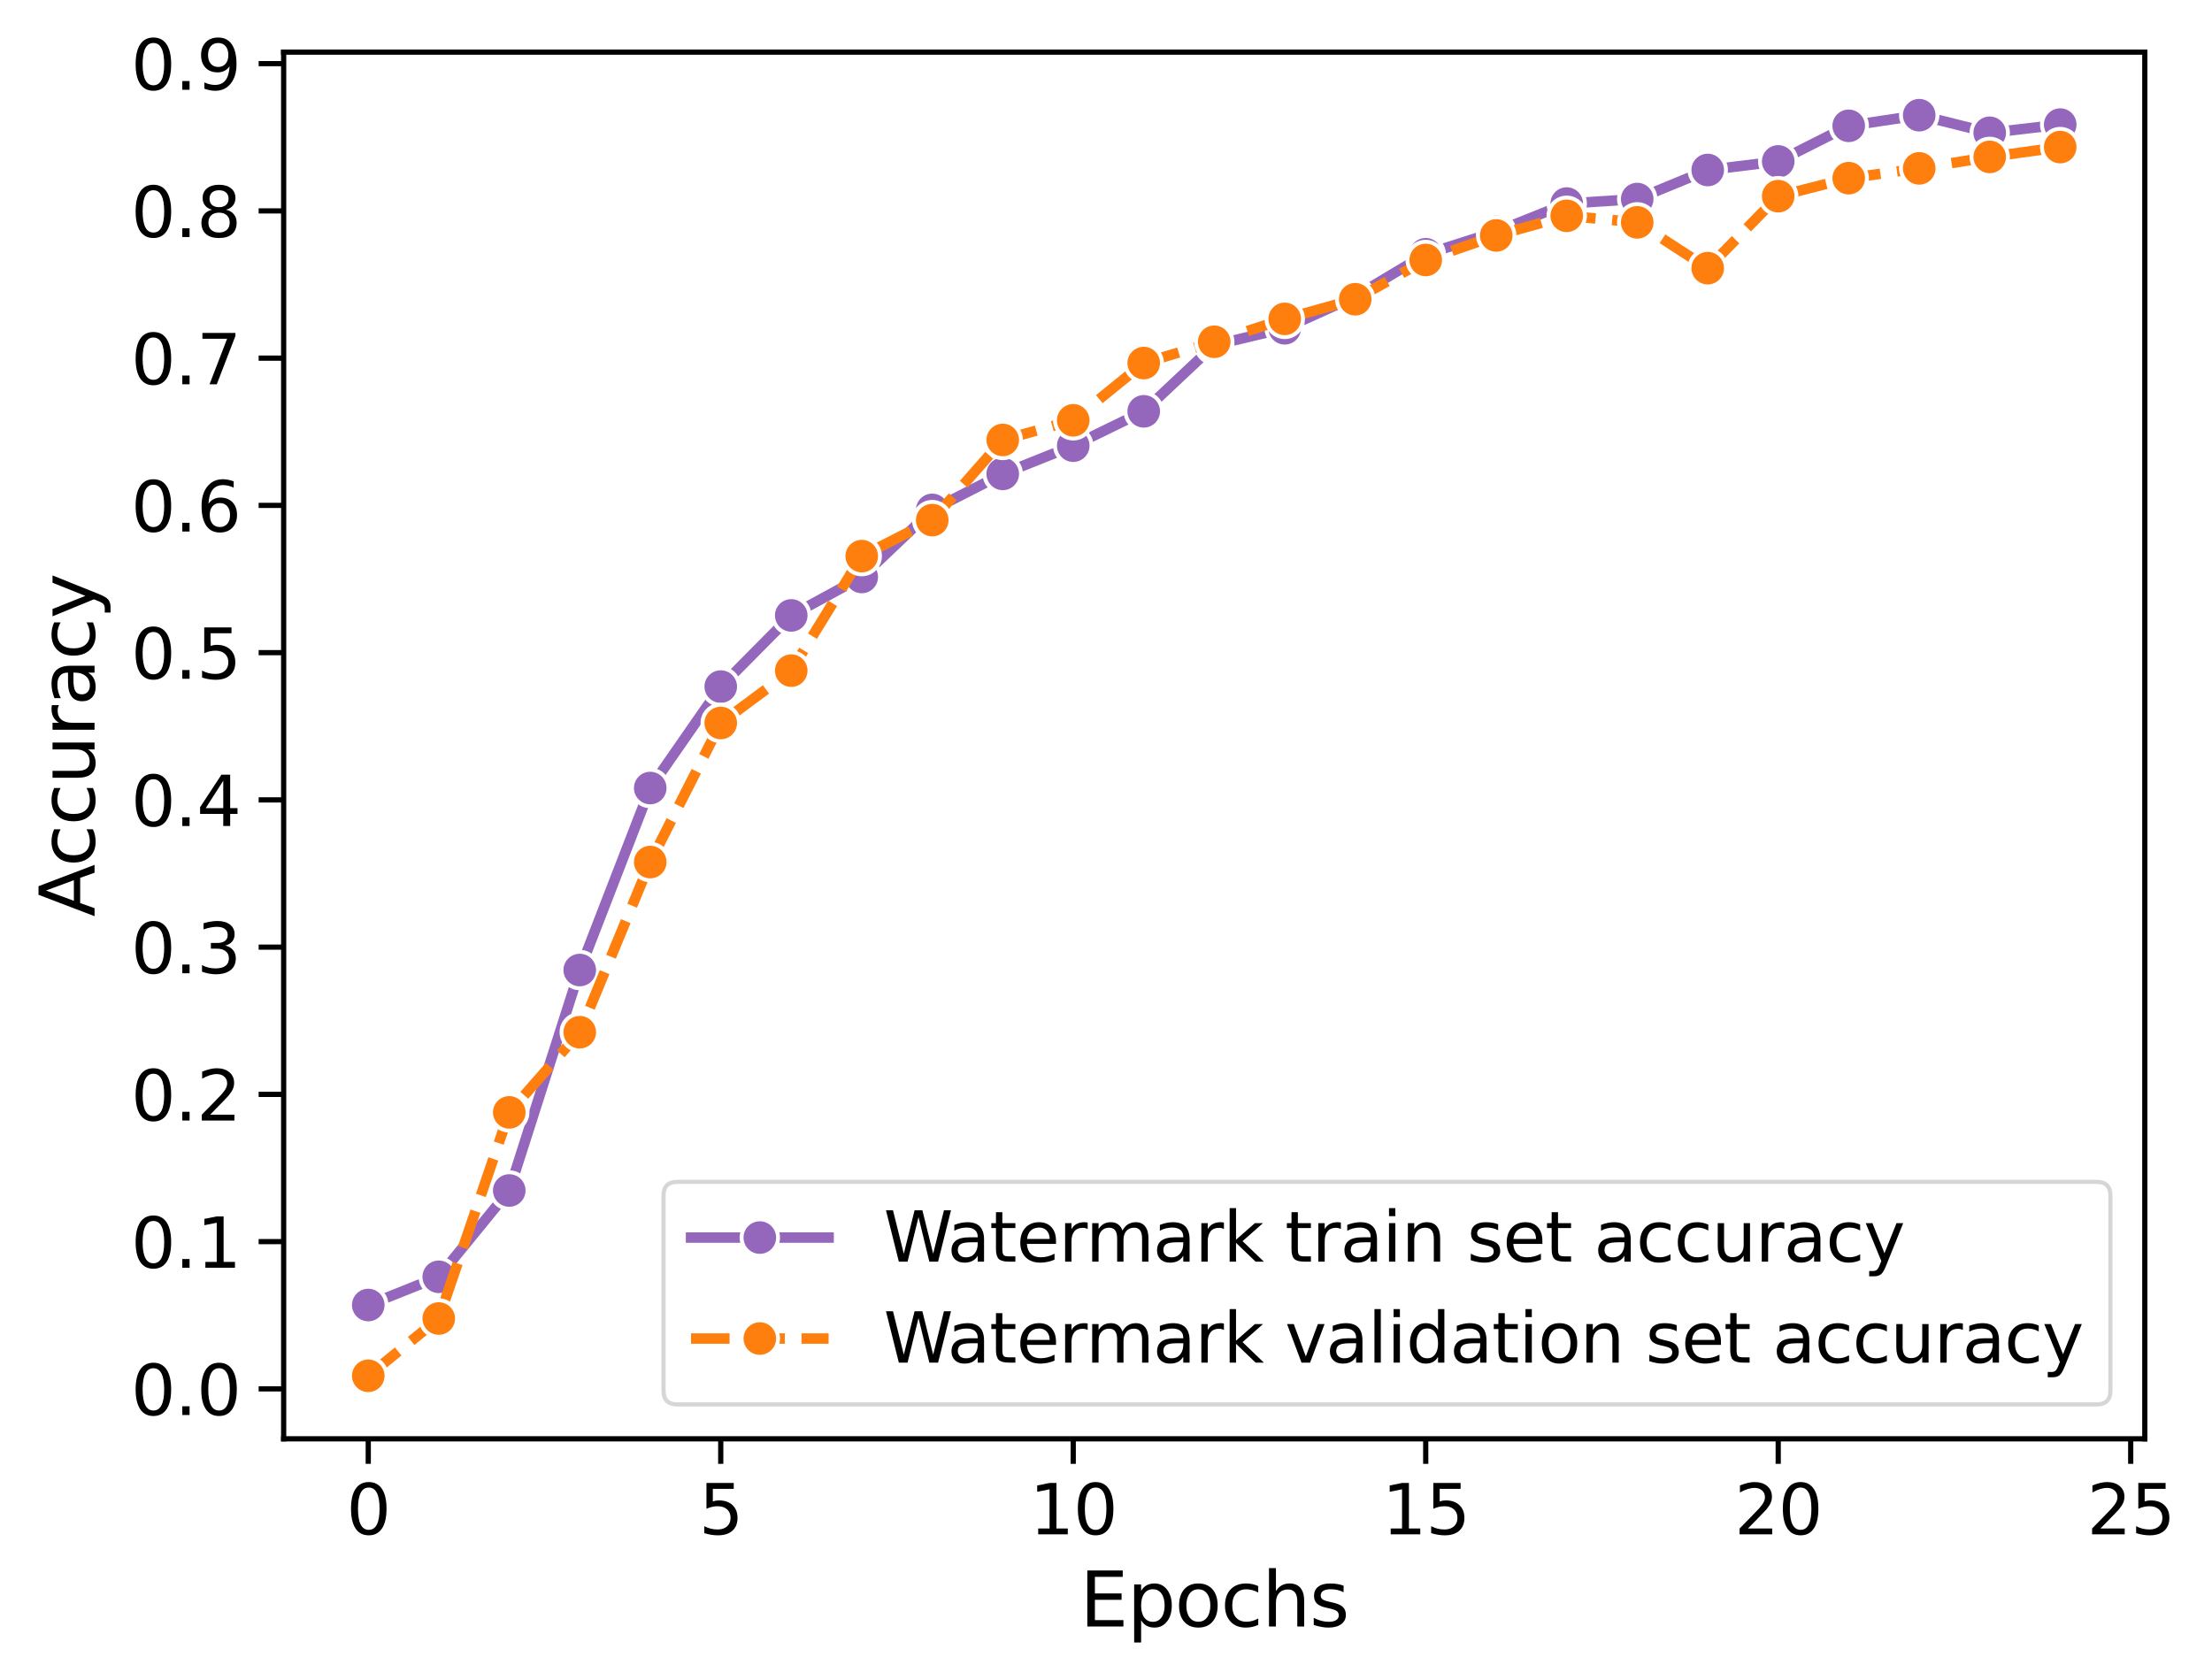 <?xml version="1.0" encoding="utf-8" standalone="no"?>
<!DOCTYPE svg PUBLIC "-//W3C//DTD SVG 1.1//EN"
  "http://www.w3.org/Graphics/SVG/1.1/DTD/svg11.dtd">
<svg xmlns:xlink="http://www.w3.org/1999/xlink" width="424.442pt" height="322.333pt" viewBox="0 0 424.442 322.333" xmlns="http://www.w3.org/2000/svg" version="1.1">
 <defs>
  <style type="text/css">*{stroke-linejoin: round; stroke-linecap: butt}</style>
 </defs>
 <g id="figure_1">
  <g id="patch_1">
   <path d="M 0 322.333 
L 424.442 322.333 
L 424.442 0 
L 0 0 
z
" style="fill: #ffffff"/>
  </g>
  <g id="axes_1">
   <g id="patch_2">
    <path d="M 54.429 276.121 
L 411.549 276.121 
L 411.549 10.009 
L 54.429 10.009 
z
" style="fill: #ffffff"/>
   </g>
   <g id="matplotlib.axis_1">
    <g id="xtick_1">
     <g id="line2d_1">
      <defs>
       <path id="m90144ada72" d="M 0 0 
L 0 4.8 
" style="stroke: #000000"/>
      </defs>
      <g>
       <use xlink:href="#m90144ada72" x="70.661" y="276.121" style="stroke: #000000"/>
      </g>
     </g>
     <g id="text_1">
      <!-- 0 -->
      <g transform="translate(66.462 294.451) scale(0.132 -0.132)">
       <defs>
        <path id="DejaVuSans-30" d="M 2034 4250 
Q 1547 4250 1301 3770 
Q 1056 3291 1056 2328 
Q 1056 1369 1301 889 
Q 1547 409 2034 409 
Q 2525 409 2770 889 
Q 3016 1369 3016 2328 
Q 3016 3291 2770 3770 
Q 2525 4250 2034 4250 
z
M 2034 4750 
Q 2819 4750 3233 4129 
Q 3647 3509 3647 2328 
Q 3647 1150 3233 529 
Q 2819 -91 2034 -91 
Q 1250 -91 836 529 
Q 422 1150 422 2328 
Q 422 3509 836 4129 
Q 1250 4750 2034 4750 
z
" transform="scale(0.016)"/>
       </defs>
       <use xlink:href="#DejaVuSans-30"/>
      </g>
     </g>
    </g>
    <g id="xtick_2">
     <g id="line2d_2">
      <g>
       <use xlink:href="#m90144ada72" x="138.298" y="276.121" style="stroke: #000000"/>
      </g>
     </g>
     <g id="text_2">
      <!-- 5 -->
      <g transform="translate(134.098 294.451) scale(0.132 -0.132)">
       <defs>
        <path id="DejaVuSans-35" d="M 691 4666 
L 3169 4666 
L 3169 4134 
L 1269 4134 
L 1269 2991 
Q 1406 3038 1543 3061 
Q 1681 3084 1819 3084 
Q 2600 3084 3056 2656 
Q 3513 2228 3513 1497 
Q 3513 744 3044 326 
Q 2575 -91 1722 -91 
Q 1428 -91 1123 -41 
Q 819 9 494 109 
L 494 744 
Q 775 591 1075 516 
Q 1375 441 1709 441 
Q 2250 441 2565 725 
Q 2881 1009 2881 1497 
Q 2881 1984 2565 2268 
Q 2250 2553 1709 2553 
Q 1456 2553 1204 2497 
Q 953 2441 691 2322 
L 691 4666 
z
" transform="scale(0.016)"/>
       </defs>
       <use xlink:href="#DejaVuSans-35"/>
      </g>
     </g>
    </g>
    <g id="xtick_3">
     <g id="line2d_3">
      <g>
       <use xlink:href="#m90144ada72" x="205.934" y="276.121" style="stroke: #000000"/>
      </g>
     </g>
     <g id="text_3">
      <!-- 10 -->
      <g transform="translate(197.536 294.451) scale(0.132 -0.132)">
       <defs>
        <path id="DejaVuSans-31" d="M 794 531 
L 1825 531 
L 1825 4091 
L 703 3866 
L 703 4441 
L 1819 4666 
L 2450 4666 
L 2450 531 
L 3481 531 
L 3481 0 
L 794 0 
L 794 531 
z
" transform="scale(0.016)"/>
       </defs>
       <use xlink:href="#DejaVuSans-31"/>
       <use xlink:href="#DejaVuSans-30" x="63.623"/>
      </g>
     </g>
    </g>
    <g id="xtick_4">
     <g id="line2d_4">
      <g>
       <use xlink:href="#m90144ada72" x="273.57" y="276.121" style="stroke: #000000"/>
      </g>
     </g>
     <g id="text_4">
      <!-- 15 -->
      <g transform="translate(265.172 294.451) scale(0.132 -0.132)">
       <use xlink:href="#DejaVuSans-31"/>
       <use xlink:href="#DejaVuSans-35" x="63.623"/>
      </g>
     </g>
    </g>
    <g id="xtick_5">
     <g id="line2d_5">
      <g>
       <use xlink:href="#m90144ada72" x="341.207" y="276.121" style="stroke: #000000"/>
      </g>
     </g>
     <g id="text_5">
      <!-- 20 -->
      <g transform="translate(332.808 294.451) scale(0.132 -0.132)">
       <defs>
        <path id="DejaVuSans-32" d="M 1228 531 
L 3431 531 
L 3431 0 
L 469 0 
L 469 531 
Q 828 903 1448 1529 
Q 2069 2156 2228 2338 
Q 2531 2678 2651 2914 
Q 2772 3150 2772 3378 
Q 2772 3750 2511 3984 
Q 2250 4219 1831 4219 
Q 1534 4219 1204 4116 
Q 875 4013 500 3803 
L 500 4441 
Q 881 4594 1212 4672 
Q 1544 4750 1819 4750 
Q 2544 4750 2975 4387 
Q 3406 4025 3406 3419 
Q 3406 3131 3298 2873 
Q 3191 2616 2906 2266 
Q 2828 2175 2409 1742 
Q 1991 1309 1228 531 
z
" transform="scale(0.016)"/>
       </defs>
       <use xlink:href="#DejaVuSans-32"/>
       <use xlink:href="#DejaVuSans-30" x="63.623"/>
      </g>
     </g>
    </g>
    <g id="xtick_6">
     <g id="line2d_6">
      <g>
       <use xlink:href="#m90144ada72" x="408.843" y="276.121" style="stroke: #000000"/>
      </g>
     </g>
     <g id="text_6">
      <!-- 25 -->
      <g transform="translate(400.445 294.451) scale(0.132 -0.132)">
       <use xlink:href="#DejaVuSans-32"/>
       <use xlink:href="#DejaVuSans-35" x="63.623"/>
      </g>
     </g>
    </g>
    <g id="text_7">
     <!-- Epochs -->
     <g transform="translate(207.19 312.138) scale(0.144 -0.144)">
      <defs>
       <path id="DejaVuSans-45" d="M 628 4666 
L 3578 4666 
L 3578 4134 
L 1259 4134 
L 1259 2753 
L 3481 2753 
L 3481 2222 
L 1259 2222 
L 1259 531 
L 3634 531 
L 3634 0 
L 628 0 
L 628 4666 
z
" transform="scale(0.016)"/>
       <path id="DejaVuSans-70" d="M 1159 525 
L 1159 -1331 
L 581 -1331 
L 581 3500 
L 1159 3500 
L 1159 2969 
Q 1341 3281 1617 3432 
Q 1894 3584 2278 3584 
Q 2916 3584 3314 3078 
Q 3713 2572 3713 1747 
Q 3713 922 3314 415 
Q 2916 -91 2278 -91 
Q 1894 -91 1617 61 
Q 1341 213 1159 525 
z
M 3116 1747 
Q 3116 2381 2855 2742 
Q 2594 3103 2138 3103 
Q 1681 3103 1420 2742 
Q 1159 2381 1159 1747 
Q 1159 1113 1420 752 
Q 1681 391 2138 391 
Q 2594 391 2855 752 
Q 3116 1113 3116 1747 
z
" transform="scale(0.016)"/>
       <path id="DejaVuSans-6f" d="M 1959 3097 
Q 1497 3097 1228 2736 
Q 959 2375 959 1747 
Q 959 1119 1226 758 
Q 1494 397 1959 397 
Q 2419 397 2687 759 
Q 2956 1122 2956 1747 
Q 2956 2369 2687 2733 
Q 2419 3097 1959 3097 
z
M 1959 3584 
Q 2709 3584 3137 3096 
Q 3566 2609 3566 1747 
Q 3566 888 3137 398 
Q 2709 -91 1959 -91 
Q 1206 -91 779 398 
Q 353 888 353 1747 
Q 353 2609 779 3096 
Q 1206 3584 1959 3584 
z
" transform="scale(0.016)"/>
       <path id="DejaVuSans-63" d="M 3122 3366 
L 3122 2828 
Q 2878 2963 2633 3030 
Q 2388 3097 2138 3097 
Q 1578 3097 1268 2742 
Q 959 2388 959 1747 
Q 959 1106 1268 751 
Q 1578 397 2138 397 
Q 2388 397 2633 464 
Q 2878 531 3122 666 
L 3122 134 
Q 2881 22 2623 -34 
Q 2366 -91 2075 -91 
Q 1284 -91 818 406 
Q 353 903 353 1747 
Q 353 2603 823 3093 
Q 1294 3584 2113 3584 
Q 2378 3584 2631 3529 
Q 2884 3475 3122 3366 
z
" transform="scale(0.016)"/>
       <path id="DejaVuSans-68" d="M 3513 2113 
L 3513 0 
L 2938 0 
L 2938 2094 
Q 2938 2591 2744 2837 
Q 2550 3084 2163 3084 
Q 1697 3084 1428 2787 
Q 1159 2491 1159 1978 
L 1159 0 
L 581 0 
L 581 4863 
L 1159 4863 
L 1159 2956 
Q 1366 3272 1645 3428 
Q 1925 3584 2291 3584 
Q 2894 3584 3203 3211 
Q 3513 2838 3513 2113 
z
" transform="scale(0.016)"/>
       <path id="DejaVuSans-73" d="M 2834 3397 
L 2834 2853 
Q 2591 2978 2328 3040 
Q 2066 3103 1784 3103 
Q 1356 3103 1142 2972 
Q 928 2841 928 2578 
Q 928 2378 1081 2264 
Q 1234 2150 1697 2047 
L 1894 2003 
Q 2506 1872 2764 1633 
Q 3022 1394 3022 966 
Q 3022 478 2636 193 
Q 2250 -91 1575 -91 
Q 1294 -91 989 -36 
Q 684 19 347 128 
L 347 722 
Q 666 556 975 473 
Q 1284 391 1588 391 
Q 1994 391 2212 530 
Q 2431 669 2431 922 
Q 2431 1156 2273 1281 
Q 2116 1406 1581 1522 
L 1381 1569 
Q 847 1681 609 1914 
Q 372 2147 372 2553 
Q 372 3047 722 3315 
Q 1072 3584 1716 3584 
Q 2034 3584 2315 3537 
Q 2597 3491 2834 3397 
z
" transform="scale(0.016)"/>
      </defs>
      <use xlink:href="#DejaVuSans-45"/>
      <use xlink:href="#DejaVuSans-70" x="63.184"/>
      <use xlink:href="#DejaVuSans-6f" x="126.66"/>
      <use xlink:href="#DejaVuSans-63" x="187.842"/>
      <use xlink:href="#DejaVuSans-68" x="242.822"/>
      <use xlink:href="#DejaVuSans-73" x="306.201"/>
     </g>
    </g>
   </g>
   <g id="matplotlib.axis_2">
    <g id="ytick_1">
     <g id="line2d_7">
      <defs>
       <path id="m8d7cbba587" d="M 0 0 
L -4.8 0 
" style="stroke: #000000"/>
      </defs>
      <g>
       <use xlink:href="#m8d7cbba587" x="54.429" y="266.537" style="stroke: #000000"/>
      </g>
     </g>
     <g id="text_8">
      <!-- 0.0 -->
      <g transform="translate(25.137 271.552) scale(0.132 -0.132)">
       <defs>
        <path id="DejaVuSans-2e" d="M 684 794 
L 1344 794 
L 1344 0 
L 684 0 
L 684 794 
z
" transform="scale(0.016)"/>
       </defs>
       <use xlink:href="#DejaVuSans-30"/>
       <use xlink:href="#DejaVuSans-2e" x="63.623"/>
       <use xlink:href="#DejaVuSans-30" x="95.41"/>
      </g>
     </g>
    </g>
    <g id="ytick_2">
     <g id="line2d_8">
      <g>
       <use xlink:href="#m8d7cbba587" x="54.429" y="238.279" style="stroke: #000000"/>
      </g>
     </g>
     <g id="text_9">
      <!-- 0.1 -->
      <g transform="translate(25.137 243.294) scale(0.132 -0.132)">
       <use xlink:href="#DejaVuSans-30"/>
       <use xlink:href="#DejaVuSans-2e" x="63.623"/>
       <use xlink:href="#DejaVuSans-31" x="95.41"/>
      </g>
     </g>
    </g>
    <g id="ytick_3">
     <g id="line2d_9">
      <g>
       <use xlink:href="#m8d7cbba587" x="54.429" y="210.021" style="stroke: #000000"/>
      </g>
     </g>
     <g id="text_10">
      <!-- 0.2 -->
      <g transform="translate(25.137 215.036) scale(0.132 -0.132)">
       <use xlink:href="#DejaVuSans-30"/>
       <use xlink:href="#DejaVuSans-2e" x="63.623"/>
       <use xlink:href="#DejaVuSans-32" x="95.41"/>
      </g>
     </g>
    </g>
    <g id="ytick_4">
     <g id="line2d_10">
      <g>
       <use xlink:href="#m8d7cbba587" x="54.429" y="181.763" style="stroke: #000000"/>
      </g>
     </g>
     <g id="text_11">
      <!-- 0.3 -->
      <g transform="translate(25.137 186.778) scale(0.132 -0.132)">
       <defs>
        <path id="DejaVuSans-33" d="M 2597 2516 
Q 3050 2419 3304 2112 
Q 3559 1806 3559 1356 
Q 3559 666 3084 287 
Q 2609 -91 1734 -91 
Q 1441 -91 1130 -33 
Q 819 25 488 141 
L 488 750 
Q 750 597 1062 519 
Q 1375 441 1716 441 
Q 2309 441 2620 675 
Q 2931 909 2931 1356 
Q 2931 1769 2642 2001 
Q 2353 2234 1838 2234 
L 1294 2234 
L 1294 2753 
L 1863 2753 
Q 2328 2753 2575 2939 
Q 2822 3125 2822 3475 
Q 2822 3834 2567 4026 
Q 2313 4219 1838 4219 
Q 1578 4219 1281 4162 
Q 984 4106 628 3988 
L 628 4550 
Q 988 4650 1302 4700 
Q 1616 4750 1894 4750 
Q 2613 4750 3031 4423 
Q 3450 4097 3450 3541 
Q 3450 3153 3228 2886 
Q 3006 2619 2597 2516 
z
" transform="scale(0.016)"/>
       </defs>
       <use xlink:href="#DejaVuSans-30"/>
       <use xlink:href="#DejaVuSans-2e" x="63.623"/>
       <use xlink:href="#DejaVuSans-33" x="95.41"/>
      </g>
     </g>
    </g>
    <g id="ytick_5">
     <g id="line2d_11">
      <g>
       <use xlink:href="#m8d7cbba587" x="54.429" y="153.505" style="stroke: #000000"/>
      </g>
     </g>
     <g id="text_12">
      <!-- 0.4 -->
      <g transform="translate(25.137 158.52) scale(0.132 -0.132)">
       <defs>
        <path id="DejaVuSans-34" d="M 2419 4116 
L 825 1625 
L 2419 1625 
L 2419 4116 
z
M 2253 4666 
L 3047 4666 
L 3047 1625 
L 3713 1625 
L 3713 1100 
L 3047 1100 
L 3047 0 
L 2419 0 
L 2419 1100 
L 313 1100 
L 313 1709 
L 2253 4666 
z
" transform="scale(0.016)"/>
       </defs>
       <use xlink:href="#DejaVuSans-30"/>
       <use xlink:href="#DejaVuSans-2e" x="63.623"/>
       <use xlink:href="#DejaVuSans-34" x="95.41"/>
      </g>
     </g>
    </g>
    <g id="ytick_6">
     <g id="line2d_12">
      <g>
       <use xlink:href="#m8d7cbba587" x="54.429" y="125.247" style="stroke: #000000"/>
      </g>
     </g>
     <g id="text_13">
      <!-- 0.5 -->
      <g transform="translate(25.137 130.262) scale(0.132 -0.132)">
       <use xlink:href="#DejaVuSans-30"/>
       <use xlink:href="#DejaVuSans-2e" x="63.623"/>
       <use xlink:href="#DejaVuSans-35" x="95.41"/>
      </g>
     </g>
    </g>
    <g id="ytick_7">
     <g id="line2d_13">
      <g>
       <use xlink:href="#m8d7cbba587" x="54.429" y="96.989" style="stroke: #000000"/>
      </g>
     </g>
     <g id="text_14">
      <!-- 0.6 -->
      <g transform="translate(25.137 102.004) scale(0.132 -0.132)">
       <defs>
        <path id="DejaVuSans-36" d="M 2113 2584 
Q 1688 2584 1439 2293 
Q 1191 2003 1191 1497 
Q 1191 994 1439 701 
Q 1688 409 2113 409 
Q 2538 409 2786 701 
Q 3034 994 3034 1497 
Q 3034 2003 2786 2293 
Q 2538 2584 2113 2584 
z
M 3366 4563 
L 3366 3988 
Q 3128 4100 2886 4159 
Q 2644 4219 2406 4219 
Q 1781 4219 1451 3797 
Q 1122 3375 1075 2522 
Q 1259 2794 1537 2939 
Q 1816 3084 2150 3084 
Q 2853 3084 3261 2657 
Q 3669 2231 3669 1497 
Q 3669 778 3244 343 
Q 2819 -91 2113 -91 
Q 1303 -91 875 529 
Q 447 1150 447 2328 
Q 447 3434 972 4092 
Q 1497 4750 2381 4750 
Q 2619 4750 2861 4703 
Q 3103 4656 3366 4563 
z
" transform="scale(0.016)"/>
       </defs>
       <use xlink:href="#DejaVuSans-30"/>
       <use xlink:href="#DejaVuSans-2e" x="63.623"/>
       <use xlink:href="#DejaVuSans-36" x="95.41"/>
      </g>
     </g>
    </g>
    <g id="ytick_8">
     <g id="line2d_14">
      <g>
       <use xlink:href="#m8d7cbba587" x="54.429" y="68.731" style="stroke: #000000"/>
      </g>
     </g>
     <g id="text_15">
      <!-- 0.7 -->
      <g transform="translate(25.137 73.746) scale(0.132 -0.132)">
       <defs>
        <path id="DejaVuSans-37" d="M 525 4666 
L 3525 4666 
L 3525 4397 
L 1831 0 
L 1172 0 
L 2766 4134 
L 525 4134 
L 525 4666 
z
" transform="scale(0.016)"/>
       </defs>
       <use xlink:href="#DejaVuSans-30"/>
       <use xlink:href="#DejaVuSans-2e" x="63.623"/>
       <use xlink:href="#DejaVuSans-37" x="95.41"/>
      </g>
     </g>
    </g>
    <g id="ytick_9">
     <g id="line2d_15">
      <g>
       <use xlink:href="#m8d7cbba587" x="54.429" y="40.473" style="stroke: #000000"/>
      </g>
     </g>
     <g id="text_16">
      <!-- 0.8 -->
      <g transform="translate(25.137 45.488) scale(0.132 -0.132)">
       <defs>
        <path id="DejaVuSans-38" d="M 2034 2216 
Q 1584 2216 1326 1975 
Q 1069 1734 1069 1313 
Q 1069 891 1326 650 
Q 1584 409 2034 409 
Q 2484 409 2743 651 
Q 3003 894 3003 1313 
Q 3003 1734 2745 1975 
Q 2488 2216 2034 2216 
z
M 1403 2484 
Q 997 2584 770 2862 
Q 544 3141 544 3541 
Q 544 4100 942 4425 
Q 1341 4750 2034 4750 
Q 2731 4750 3128 4425 
Q 3525 4100 3525 3541 
Q 3525 3141 3298 2862 
Q 3072 2584 2669 2484 
Q 3125 2378 3379 2068 
Q 3634 1759 3634 1313 
Q 3634 634 3220 271 
Q 2806 -91 2034 -91 
Q 1263 -91 848 271 
Q 434 634 434 1313 
Q 434 1759 690 2068 
Q 947 2378 1403 2484 
z
M 1172 3481 
Q 1172 3119 1398 2916 
Q 1625 2713 2034 2713 
Q 2441 2713 2670 2916 
Q 2900 3119 2900 3481 
Q 2900 3844 2670 4047 
Q 2441 4250 2034 4250 
Q 1625 4250 1398 4047 
Q 1172 3844 1172 3481 
z
" transform="scale(0.016)"/>
       </defs>
       <use xlink:href="#DejaVuSans-30"/>
       <use xlink:href="#DejaVuSans-2e" x="63.623"/>
       <use xlink:href="#DejaVuSans-38" x="95.41"/>
      </g>
     </g>
    </g>
    <g id="ytick_10">
     <g id="line2d_16">
      <g>
       <use xlink:href="#m8d7cbba587" x="54.429" y="12.215" style="stroke: #000000"/>
      </g>
     </g>
     <g id="text_17">
      <!-- 0.9 -->
      <g transform="translate(25.137 17.23) scale(0.132 -0.132)">
       <defs>
        <path id="DejaVuSans-39" d="M 703 97 
L 703 672 
Q 941 559 1184 500 
Q 1428 441 1663 441 
Q 2288 441 2617 861 
Q 2947 1281 2994 2138 
Q 2813 1869 2534 1725 
Q 2256 1581 1919 1581 
Q 1219 1581 811 2004 
Q 403 2428 403 3163 
Q 403 3881 828 4315 
Q 1253 4750 1959 4750 
Q 2769 4750 3195 4129 
Q 3622 3509 3622 2328 
Q 3622 1225 3098 567 
Q 2575 -91 1691 -91 
Q 1453 -91 1209 -44 
Q 966 3 703 97 
z
M 1959 2075 
Q 2384 2075 2632 2365 
Q 2881 2656 2881 3163 
Q 2881 3666 2632 3958 
Q 2384 4250 1959 4250 
Q 1534 4250 1286 3958 
Q 1038 3666 1038 3163 
Q 1038 2656 1286 2365 
Q 1534 2075 1959 2075 
z
" transform="scale(0.016)"/>
       </defs>
       <use xlink:href="#DejaVuSans-30"/>
       <use xlink:href="#DejaVuSans-2e" x="63.623"/>
       <use xlink:href="#DejaVuSans-39" x="95.41"/>
      </g>
     </g>
    </g>
    <g id="text_18">
     <!-- Accuracy -->
     <g transform="translate(18.142 175.938) rotate(-90) scale(0.144 -0.144)">
      <defs>
       <path id="DejaVuSans-41" d="M 2188 4044 
L 1331 1722 
L 3047 1722 
L 2188 4044 
z
M 1831 4666 
L 2547 4666 
L 4325 0 
L 3669 0 
L 3244 1197 
L 1141 1197 
L 716 0 
L 50 0 
L 1831 4666 
z
" transform="scale(0.016)"/>
       <path id="DejaVuSans-75" d="M 544 1381 
L 544 3500 
L 1119 3500 
L 1119 1403 
Q 1119 906 1312 657 
Q 1506 409 1894 409 
Q 2359 409 2629 706 
Q 2900 1003 2900 1516 
L 2900 3500 
L 3475 3500 
L 3475 0 
L 2900 0 
L 2900 538 
Q 2691 219 2414 64 
Q 2138 -91 1772 -91 
Q 1169 -91 856 284 
Q 544 659 544 1381 
z
M 1991 3584 
L 1991 3584 
z
" transform="scale(0.016)"/>
       <path id="DejaVuSans-72" d="M 2631 2963 
Q 2534 3019 2420 3045 
Q 2306 3072 2169 3072 
Q 1681 3072 1420 2755 
Q 1159 2438 1159 1844 
L 1159 0 
L 581 0 
L 581 3500 
L 1159 3500 
L 1159 2956 
Q 1341 3275 1631 3429 
Q 1922 3584 2338 3584 
Q 2397 3584 2469 3576 
Q 2541 3569 2628 3553 
L 2631 2963 
z
" transform="scale(0.016)"/>
       <path id="DejaVuSans-61" d="M 2194 1759 
Q 1497 1759 1228 1600 
Q 959 1441 959 1056 
Q 959 750 1161 570 
Q 1363 391 1709 391 
Q 2188 391 2477 730 
Q 2766 1069 2766 1631 
L 2766 1759 
L 2194 1759 
z
M 3341 1997 
L 3341 0 
L 2766 0 
L 2766 531 
Q 2569 213 2275 61 
Q 1981 -91 1556 -91 
Q 1019 -91 701 211 
Q 384 513 384 1019 
Q 384 1609 779 1909 
Q 1175 2209 1959 2209 
L 2766 2209 
L 2766 2266 
Q 2766 2663 2505 2880 
Q 2244 3097 1772 3097 
Q 1472 3097 1187 3025 
Q 903 2953 641 2809 
L 641 3341 
Q 956 3463 1253 3523 
Q 1550 3584 1831 3584 
Q 2591 3584 2966 3190 
Q 3341 2797 3341 1997 
z
" transform="scale(0.016)"/>
       <path id="DejaVuSans-79" d="M 2059 -325 
Q 1816 -950 1584 -1140 
Q 1353 -1331 966 -1331 
L 506 -1331 
L 506 -850 
L 844 -850 
Q 1081 -850 1212 -737 
Q 1344 -625 1503 -206 
L 1606 56 
L 191 3500 
L 800 3500 
L 1894 763 
L 2988 3500 
L 3597 3500 
L 2059 -325 
z
" transform="scale(0.016)"/>
      </defs>
      <use xlink:href="#DejaVuSans-41"/>
      <use xlink:href="#DejaVuSans-63" x="66.658"/>
      <use xlink:href="#DejaVuSans-63" x="121.639"/>
      <use xlink:href="#DejaVuSans-75" x="176.619"/>
      <use xlink:href="#DejaVuSans-72" x="239.998"/>
      <use xlink:href="#DejaVuSans-61" x="281.111"/>
      <use xlink:href="#DejaVuSans-63" x="342.391"/>
      <use xlink:href="#DejaVuSans-79" x="397.371"/>
     </g>
    </g>
   </g>
   <g id="line2d_17">
    <path d="M 70.661 250.446 
L 84.189 245.03 
L 97.716 228.467 
L 111.243 186.159 
L 124.77 151.229 
L 138.298 131.762 
L 151.825 118.104 
L 165.352 110.726 
L 178.88 97.852 
L 192.407 90.945 
L 205.934 85.529 
L 219.461 78.935 
L 232.989 66.219 
L 246.516 63.001 
L 260.043 56.878 
L 273.57 48.793 
L 287.098 44.476 
L 300.625 39.06 
L 314.152 38.197 
L 327.68 32.624 
L 341.207 30.975 
L 354.734 24.146 
L 368.261 22.105 
L 381.789 25.481 
L 395.316 23.911 
" clip-path="url(#pcc21322757)" style="fill: none; stroke: #9467bd; stroke-width: 2; stroke-linecap: square"/>
    <defs>
     <path id="m419d9b51f0" d="M 0 3.5 
C 0.928 3.5 1.819 3.131 2.475 2.475 
C 3.131 1.819 3.5 0.928 3.5 0 
C 3.5 -0.928 3.131 -1.819 2.475 -2.475 
C 1.819 -3.131 0.928 -3.5 0 -3.5 
C -0.928 -3.5 -1.819 -3.131 -2.475 -2.475 
C -3.131 -1.819 -3.5 -0.928 -3.5 0 
C -3.5 0.928 -3.131 1.819 -2.475 2.475 
C -1.819 3.131 -0.928 3.5 0 3.5 
z
" style="stroke: #ffffff; stroke-width: 0.75"/>
    </defs>
    <g clip-path="url(#pcc21322757)">
     <use xlink:href="#m419d9b51f0" x="70.661" y="250.446" style="fill: #9467bd; stroke: #ffffff; stroke-width: 0.75"/>
     <use xlink:href="#m419d9b51f0" x="84.189" y="245.03" style="fill: #9467bd; stroke: #ffffff; stroke-width: 0.75"/>
     <use xlink:href="#m419d9b51f0" x="97.716" y="228.467" style="fill: #9467bd; stroke: #ffffff; stroke-width: 0.75"/>
     <use xlink:href="#m419d9b51f0" x="111.243" y="186.159" style="fill: #9467bd; stroke: #ffffff; stroke-width: 0.75"/>
     <use xlink:href="#m419d9b51f0" x="124.77" y="151.229" style="fill: #9467bd; stroke: #ffffff; stroke-width: 0.75"/>
     <use xlink:href="#m419d9b51f0" x="138.298" y="131.762" style="fill: #9467bd; stroke: #ffffff; stroke-width: 0.75"/>
     <use xlink:href="#m419d9b51f0" x="151.825" y="118.104" style="fill: #9467bd; stroke: #ffffff; stroke-width: 0.75"/>
     <use xlink:href="#m419d9b51f0" x="165.352" y="110.726" style="fill: #9467bd; stroke: #ffffff; stroke-width: 0.75"/>
     <use xlink:href="#m419d9b51f0" x="178.88" y="97.852" style="fill: #9467bd; stroke: #ffffff; stroke-width: 0.75"/>
     <use xlink:href="#m419d9b51f0" x="192.407" y="90.945" style="fill: #9467bd; stroke: #ffffff; stroke-width: 0.75"/>
     <use xlink:href="#m419d9b51f0" x="205.934" y="85.529" style="fill: #9467bd; stroke: #ffffff; stroke-width: 0.75"/>
     <use xlink:href="#m419d9b51f0" x="219.461" y="78.935" style="fill: #9467bd; stroke: #ffffff; stroke-width: 0.75"/>
     <use xlink:href="#m419d9b51f0" x="232.989" y="66.219" style="fill: #9467bd; stroke: #ffffff; stroke-width: 0.75"/>
     <use xlink:href="#m419d9b51f0" x="246.516" y="63.001" style="fill: #9467bd; stroke: #ffffff; stroke-width: 0.75"/>
     <use xlink:href="#m419d9b51f0" x="260.043" y="56.878" style="fill: #9467bd; stroke: #ffffff; stroke-width: 0.75"/>
     <use xlink:href="#m419d9b51f0" x="273.57" y="48.793" style="fill: #9467bd; stroke: #ffffff; stroke-width: 0.75"/>
     <use xlink:href="#m419d9b51f0" x="287.098" y="44.476" style="fill: #9467bd; stroke: #ffffff; stroke-width: 0.75"/>
     <use xlink:href="#m419d9b51f0" x="300.625" y="39.06" style="fill: #9467bd; stroke: #ffffff; stroke-width: 0.75"/>
     <use xlink:href="#m419d9b51f0" x="314.152" y="38.197" style="fill: #9467bd; stroke: #ffffff; stroke-width: 0.75"/>
     <use xlink:href="#m419d9b51f0" x="327.68" y="32.624" style="fill: #9467bd; stroke: #ffffff; stroke-width: 0.75"/>
     <use xlink:href="#m419d9b51f0" x="341.207" y="30.975" style="fill: #9467bd; stroke: #ffffff; stroke-width: 0.75"/>
     <use xlink:href="#m419d9b51f0" x="354.734" y="24.146" style="fill: #9467bd; stroke: #ffffff; stroke-width: 0.75"/>
     <use xlink:href="#m419d9b51f0" x="368.261" y="22.105" style="fill: #9467bd; stroke: #ffffff; stroke-width: 0.75"/>
     <use xlink:href="#m419d9b51f0" x="381.789" y="25.481" style="fill: #9467bd; stroke: #ffffff; stroke-width: 0.75"/>
     <use xlink:href="#m419d9b51f0" x="395.316" y="23.911" style="fill: #9467bd; stroke: #ffffff; stroke-width: 0.75"/>
    </g>
   </g>
   <g id="line2d_18">
    <path d="M 70.661 264.025 
L 84.189 253.036 
L 97.716 213.475 
L 111.243 198.09 
L 124.77 165.436 
L 138.298 138.748 
L 151.825 128.701 
L 165.352 106.722 
L 178.88 99.815 
L 192.407 84.43 
L 205.934 80.662 
L 219.461 69.673 
L 232.989 65.591 
L 246.516 61.196 
L 260.043 57.428 
L 273.57 49.892 
L 287.098 45.183 
L 300.625 41.415 
L 314.152 42.671 
L 327.68 51.462 
L 341.207 37.647 
L 354.734 34.193 
L 368.261 32.31 
L 381.789 30.112 
L 395.316 28.228 
" clip-path="url(#pcc21322757)" style="fill: none; stroke-dasharray: 7.4,3.2; stroke-dashoffset: 0; stroke: #ff7f0e; stroke-width: 2"/>
    <defs>
     <path id="m536f83be27" d="M 0 3.5 
C 0.928 3.5 1.819 3.131 2.475 2.475 
C 3.131 1.819 3.5 0.928 3.5 0 
C 3.5 -0.928 3.131 -1.819 2.475 -2.475 
C 1.819 -3.131 0.928 -3.5 0 -3.5 
C -0.928 -3.5 -1.819 -3.131 -2.475 -2.475 
C -3.131 -1.819 -3.5 -0.928 -3.5 0 
C -3.5 0.928 -3.131 1.819 -2.475 2.475 
C -1.819 3.131 -0.928 3.5 0 3.5 
z
" style="stroke: #ffffff; stroke-width: 0.75"/>
    </defs>
    <g clip-path="url(#pcc21322757)">
     <use xlink:href="#m536f83be27" x="70.661" y="264.025" style="fill: #ff7f0e; stroke: #ffffff; stroke-width: 0.75"/>
     <use xlink:href="#m536f83be27" x="84.189" y="253.036" style="fill: #ff7f0e; stroke: #ffffff; stroke-width: 0.75"/>
     <use xlink:href="#m536f83be27" x="97.716" y="213.475" style="fill: #ff7f0e; stroke: #ffffff; stroke-width: 0.75"/>
     <use xlink:href="#m536f83be27" x="111.243" y="198.09" style="fill: #ff7f0e; stroke: #ffffff; stroke-width: 0.75"/>
     <use xlink:href="#m536f83be27" x="124.77" y="165.436" style="fill: #ff7f0e; stroke: #ffffff; stroke-width: 0.75"/>
     <use xlink:href="#m536f83be27" x="138.298" y="138.748" style="fill: #ff7f0e; stroke: #ffffff; stroke-width: 0.75"/>
     <use xlink:href="#m536f83be27" x="151.825" y="128.701" style="fill: #ff7f0e; stroke: #ffffff; stroke-width: 0.75"/>
     <use xlink:href="#m536f83be27" x="165.352" y="106.722" style="fill: #ff7f0e; stroke: #ffffff; stroke-width: 0.75"/>
     <use xlink:href="#m536f83be27" x="178.88" y="99.815" style="fill: #ff7f0e; stroke: #ffffff; stroke-width: 0.75"/>
     <use xlink:href="#m536f83be27" x="192.407" y="84.43" style="fill: #ff7f0e; stroke: #ffffff; stroke-width: 0.75"/>
     <use xlink:href="#m536f83be27" x="205.934" y="80.662" style="fill: #ff7f0e; stroke: #ffffff; stroke-width: 0.75"/>
     <use xlink:href="#m536f83be27" x="219.461" y="69.673" style="fill: #ff7f0e; stroke: #ffffff; stroke-width: 0.75"/>
     <use xlink:href="#m536f83be27" x="232.989" y="65.591" style="fill: #ff7f0e; stroke: #ffffff; stroke-width: 0.75"/>
     <use xlink:href="#m536f83be27" x="246.516" y="61.196" style="fill: #ff7f0e; stroke: #ffffff; stroke-width: 0.75"/>
     <use xlink:href="#m536f83be27" x="260.043" y="57.428" style="fill: #ff7f0e; stroke: #ffffff; stroke-width: 0.75"/>
     <use xlink:href="#m536f83be27" x="273.57" y="49.892" style="fill: #ff7f0e; stroke: #ffffff; stroke-width: 0.75"/>
     <use xlink:href="#m536f83be27" x="287.098" y="45.183" style="fill: #ff7f0e; stroke: #ffffff; stroke-width: 0.75"/>
     <use xlink:href="#m536f83be27" x="300.625" y="41.415" style="fill: #ff7f0e; stroke: #ffffff; stroke-width: 0.75"/>
     <use xlink:href="#m536f83be27" x="314.152" y="42.671" style="fill: #ff7f0e; stroke: #ffffff; stroke-width: 0.75"/>
     <use xlink:href="#m536f83be27" x="327.68" y="51.462" style="fill: #ff7f0e; stroke: #ffffff; stroke-width: 0.75"/>
     <use xlink:href="#m536f83be27" x="341.207" y="37.647" style="fill: #ff7f0e; stroke: #ffffff; stroke-width: 0.75"/>
     <use xlink:href="#m536f83be27" x="354.734" y="34.193" style="fill: #ff7f0e; stroke: #ffffff; stroke-width: 0.75"/>
     <use xlink:href="#m536f83be27" x="368.261" y="32.31" style="fill: #ff7f0e; stroke: #ffffff; stroke-width: 0.75"/>
     <use xlink:href="#m536f83be27" x="381.789" y="30.112" style="fill: #ff7f0e; stroke: #ffffff; stroke-width: 0.75"/>
     <use xlink:href="#m536f83be27" x="395.316" y="28.228" style="fill: #ff7f0e; stroke: #ffffff; stroke-width: 0.75"/>
    </g>
   </g>
   <g id="patch_3">
    <path d="M 54.429 276.121 
L 54.429 10.009 
" style="fill: none; stroke: #000000; stroke-linejoin: miter; stroke-linecap: square"/>
   </g>
   <g id="patch_4">
    <path d="M 411.549 276.121 
L 411.549 10.009 
" style="fill: none; stroke: #000000; stroke-linejoin: miter; stroke-linecap: square"/>
   </g>
   <g id="patch_5">
    <path d="M 54.429 276.121 
L 411.549 276.121 
" style="fill: none; stroke: #000000; stroke-linejoin: miter; stroke-linecap: square"/>
   </g>
   <g id="patch_6">
    <path d="M 54.429 10.009 
L 411.549 10.009 
" style="fill: none; stroke: #000000; stroke-linejoin: miter; stroke-linecap: square"/>
   </g>
   <g id="legend_1">
    <g id="patch_7">
     <path d="M 129.956 269.521 
L 402.309 269.521 
Q 404.949 269.521 404.949 266.881 
L 404.949 229.451 
Q 404.949 226.811 402.309 226.811 
L 129.956 226.811 
Q 127.316 226.811 127.316 229.451 
L 127.316 266.881 
Q 127.316 269.521 129.956 269.521 
z
" style="fill: #ffffff; opacity: 0.8; stroke: #cccccc; stroke-width: 0.8; stroke-linejoin: miter"/>
    </g>
    <g id="line2d_19">
     <path d="M 132.595 237.501 
L 145.796 237.501 
L 158.995 237.501 
" style="fill: none; stroke: #9467bd; stroke-width: 2; stroke-linecap: square"/>
     <g>
      <use xlink:href="#m419d9b51f0" x="145.796" y="237.501" style="fill: #9467bd; stroke: #ffffff; stroke-width: 0.75"/>
     </g>
    </g>
    <g id="text_19">
     <!-- Watermark train set accuracy -->
     <g transform="translate(169.555 242.121) scale(0.132 -0.132)">
      <defs>
       <path id="DejaVuSans-57" d="M 213 4666 
L 850 4666 
L 1831 722 
L 2809 4666 
L 3519 4666 
L 4500 722 
L 5478 4666 
L 6119 4666 
L 4947 0 
L 4153 0 
L 3169 4050 
L 2175 0 
L 1381 0 
L 213 4666 
z
" transform="scale(0.016)"/>
       <path id="DejaVuSans-74" d="M 1172 4494 
L 1172 3500 
L 2356 3500 
L 2356 3053 
L 1172 3053 
L 1172 1153 
Q 1172 725 1289 603 
Q 1406 481 1766 481 
L 2356 481 
L 2356 0 
L 1766 0 
Q 1100 0 847 248 
Q 594 497 594 1153 
L 594 3053 
L 172 3053 
L 172 3500 
L 594 3500 
L 594 4494 
L 1172 4494 
z
" transform="scale(0.016)"/>
       <path id="DejaVuSans-65" d="M 3597 1894 
L 3597 1613 
L 953 1613 
Q 991 1019 1311 708 
Q 1631 397 2203 397 
Q 2534 397 2845 478 
Q 3156 559 3463 722 
L 3463 178 
Q 3153 47 2828 -22 
Q 2503 -91 2169 -91 
Q 1331 -91 842 396 
Q 353 884 353 1716 
Q 353 2575 817 3079 
Q 1281 3584 2069 3584 
Q 2775 3584 3186 3129 
Q 3597 2675 3597 1894 
z
M 3022 2063 
Q 3016 2534 2758 2815 
Q 2500 3097 2075 3097 
Q 1594 3097 1305 2825 
Q 1016 2553 972 2059 
L 3022 2063 
z
" transform="scale(0.016)"/>
       <path id="DejaVuSans-6d" d="M 3328 2828 
Q 3544 3216 3844 3400 
Q 4144 3584 4550 3584 
Q 5097 3584 5394 3201 
Q 5691 2819 5691 2113 
L 5691 0 
L 5113 0 
L 5113 2094 
Q 5113 2597 4934 2840 
Q 4756 3084 4391 3084 
Q 3944 3084 3684 2787 
Q 3425 2491 3425 1978 
L 3425 0 
L 2847 0 
L 2847 2094 
Q 2847 2600 2669 2842 
Q 2491 3084 2119 3084 
Q 1678 3084 1418 2786 
Q 1159 2488 1159 1978 
L 1159 0 
L 581 0 
L 581 3500 
L 1159 3500 
L 1159 2956 
Q 1356 3278 1631 3431 
Q 1906 3584 2284 3584 
Q 2666 3584 2933 3390 
Q 3200 3197 3328 2828 
z
" transform="scale(0.016)"/>
       <path id="DejaVuSans-6b" d="M 581 4863 
L 1159 4863 
L 1159 1991 
L 2875 3500 
L 3609 3500 
L 1753 1863 
L 3688 0 
L 2938 0 
L 1159 1709 
L 1159 0 
L 581 0 
L 581 4863 
z
" transform="scale(0.016)"/>
       <path id="DejaVuSans-20" transform="scale(0.016)"/>
       <path id="DejaVuSans-69" d="M 603 3500 
L 1178 3500 
L 1178 0 
L 603 0 
L 603 3500 
z
M 603 4863 
L 1178 4863 
L 1178 4134 
L 603 4134 
L 603 4863 
z
" transform="scale(0.016)"/>
       <path id="DejaVuSans-6e" d="M 3513 2113 
L 3513 0 
L 2938 0 
L 2938 2094 
Q 2938 2591 2744 2837 
Q 2550 3084 2163 3084 
Q 1697 3084 1428 2787 
Q 1159 2491 1159 1978 
L 1159 0 
L 581 0 
L 581 3500 
L 1159 3500 
L 1159 2956 
Q 1366 3272 1645 3428 
Q 1925 3584 2291 3584 
Q 2894 3584 3203 3211 
Q 3513 2838 3513 2113 
z
" transform="scale(0.016)"/>
      </defs>
      <use xlink:href="#DejaVuSans-57"/>
      <use xlink:href="#DejaVuSans-61" x="92.502"/>
      <use xlink:href="#DejaVuSans-74" x="153.781"/>
      <use xlink:href="#DejaVuSans-65" x="192.99"/>
      <use xlink:href="#DejaVuSans-72" x="254.514"/>
      <use xlink:href="#DejaVuSans-6d" x="293.877"/>
      <use xlink:href="#DejaVuSans-61" x="391.289"/>
      <use xlink:href="#DejaVuSans-72" x="452.568"/>
      <use xlink:href="#DejaVuSans-6b" x="493.682"/>
      <use xlink:href="#DejaVuSans-20" x="551.592"/>
      <use xlink:href="#DejaVuSans-74" x="583.379"/>
      <use xlink:href="#DejaVuSans-72" x="622.588"/>
      <use xlink:href="#DejaVuSans-61" x="663.701"/>
      <use xlink:href="#DejaVuSans-69" x="724.98"/>
      <use xlink:href="#DejaVuSans-6e" x="752.764"/>
      <use xlink:href="#DejaVuSans-20" x="816.143"/>
      <use xlink:href="#DejaVuSans-73" x="847.93"/>
      <use xlink:href="#DejaVuSans-65" x="900.029"/>
      <use xlink:href="#DejaVuSans-74" x="961.553"/>
      <use xlink:href="#DejaVuSans-20" x="1000.762"/>
      <use xlink:href="#DejaVuSans-61" x="1032.549"/>
      <use xlink:href="#DejaVuSans-63" x="1093.828"/>
      <use xlink:href="#DejaVuSans-63" x="1148.809"/>
      <use xlink:href="#DejaVuSans-75" x="1203.789"/>
      <use xlink:href="#DejaVuSans-72" x="1267.168"/>
      <use xlink:href="#DejaVuSans-61" x="1308.281"/>
      <use xlink:href="#DejaVuSans-63" x="1369.561"/>
      <use xlink:href="#DejaVuSans-79" x="1424.541"/>
     </g>
    </g>
    <g id="line2d_20">
     <path d="M 132.595 256.876 
L 145.796 256.876 
L 158.995 256.876 
" style="fill: none; stroke-dasharray: 7.4,3.2; stroke-dashoffset: 0; stroke: #ff7f0e; stroke-width: 2"/>
     <g>
      <use xlink:href="#m536f83be27" x="145.796" y="256.876" style="fill: #ff7f0e; stroke: #ffffff; stroke-width: 0.75"/>
     </g>
    </g>
    <g id="text_20">
     <!-- Watermark validation set accuracy -->
     <g transform="translate(169.555 261.496) scale(0.132 -0.132)">
      <defs>
       <path id="DejaVuSans-76" d="M 191 3500 
L 800 3500 
L 1894 563 
L 2988 3500 
L 3597 3500 
L 2284 0 
L 1503 0 
L 191 3500 
z
" transform="scale(0.016)"/>
       <path id="DejaVuSans-6c" d="M 603 4863 
L 1178 4863 
L 1178 0 
L 603 0 
L 603 4863 
z
" transform="scale(0.016)"/>
       <path id="DejaVuSans-64" d="M 2906 2969 
L 2906 4863 
L 3481 4863 
L 3481 0 
L 2906 0 
L 2906 525 
Q 2725 213 2448 61 
Q 2172 -91 1784 -91 
Q 1150 -91 751 415 
Q 353 922 353 1747 
Q 353 2572 751 3078 
Q 1150 3584 1784 3584 
Q 2172 3584 2448 3432 
Q 2725 3281 2906 2969 
z
M 947 1747 
Q 947 1113 1208 752 
Q 1469 391 1925 391 
Q 2381 391 2643 752 
Q 2906 1113 2906 1747 
Q 2906 2381 2643 2742 
Q 2381 3103 1925 3103 
Q 1469 3103 1208 2742 
Q 947 2381 947 1747 
z
" transform="scale(0.016)"/>
      </defs>
      <use xlink:href="#DejaVuSans-57"/>
      <use xlink:href="#DejaVuSans-61" x="92.502"/>
      <use xlink:href="#DejaVuSans-74" x="153.781"/>
      <use xlink:href="#DejaVuSans-65" x="192.99"/>
      <use xlink:href="#DejaVuSans-72" x="254.514"/>
      <use xlink:href="#DejaVuSans-6d" x="293.877"/>
      <use xlink:href="#DejaVuSans-61" x="391.289"/>
      <use xlink:href="#DejaVuSans-72" x="452.568"/>
      <use xlink:href="#DejaVuSans-6b" x="493.682"/>
      <use xlink:href="#DejaVuSans-20" x="551.592"/>
      <use xlink:href="#DejaVuSans-76" x="583.379"/>
      <use xlink:href="#DejaVuSans-61" x="642.559"/>
      <use xlink:href="#DejaVuSans-6c" x="703.838"/>
      <use xlink:href="#DejaVuSans-69" x="731.621"/>
      <use xlink:href="#DejaVuSans-64" x="759.404"/>
      <use xlink:href="#DejaVuSans-61" x="822.881"/>
      <use xlink:href="#DejaVuSans-74" x="884.16"/>
      <use xlink:href="#DejaVuSans-69" x="923.369"/>
      <use xlink:href="#DejaVuSans-6f" x="951.152"/>
      <use xlink:href="#DejaVuSans-6e" x="1012.334"/>
      <use xlink:href="#DejaVuSans-20" x="1075.713"/>
      <use xlink:href="#DejaVuSans-73" x="1107.5"/>
      <use xlink:href="#DejaVuSans-65" x="1159.6"/>
      <use xlink:href="#DejaVuSans-74" x="1221.123"/>
      <use xlink:href="#DejaVuSans-20" x="1260.332"/>
      <use xlink:href="#DejaVuSans-61" x="1292.119"/>
      <use xlink:href="#DejaVuSans-63" x="1353.398"/>
      <use xlink:href="#DejaVuSans-63" x="1408.379"/>
      <use xlink:href="#DejaVuSans-75" x="1463.359"/>
      <use xlink:href="#DejaVuSans-72" x="1526.738"/>
      <use xlink:href="#DejaVuSans-61" x="1567.852"/>
      <use xlink:href="#DejaVuSans-63" x="1629.131"/>
      <use xlink:href="#DejaVuSans-79" x="1684.111"/>
     </g>
    </g>
   </g>
  </g>
 </g>
 <defs>
  <clipPath id="pcc21322757">
   <rect x="54.429" y="10.009" width="357.12" height="266.112"/>
  </clipPath>
 </defs>
</svg>
